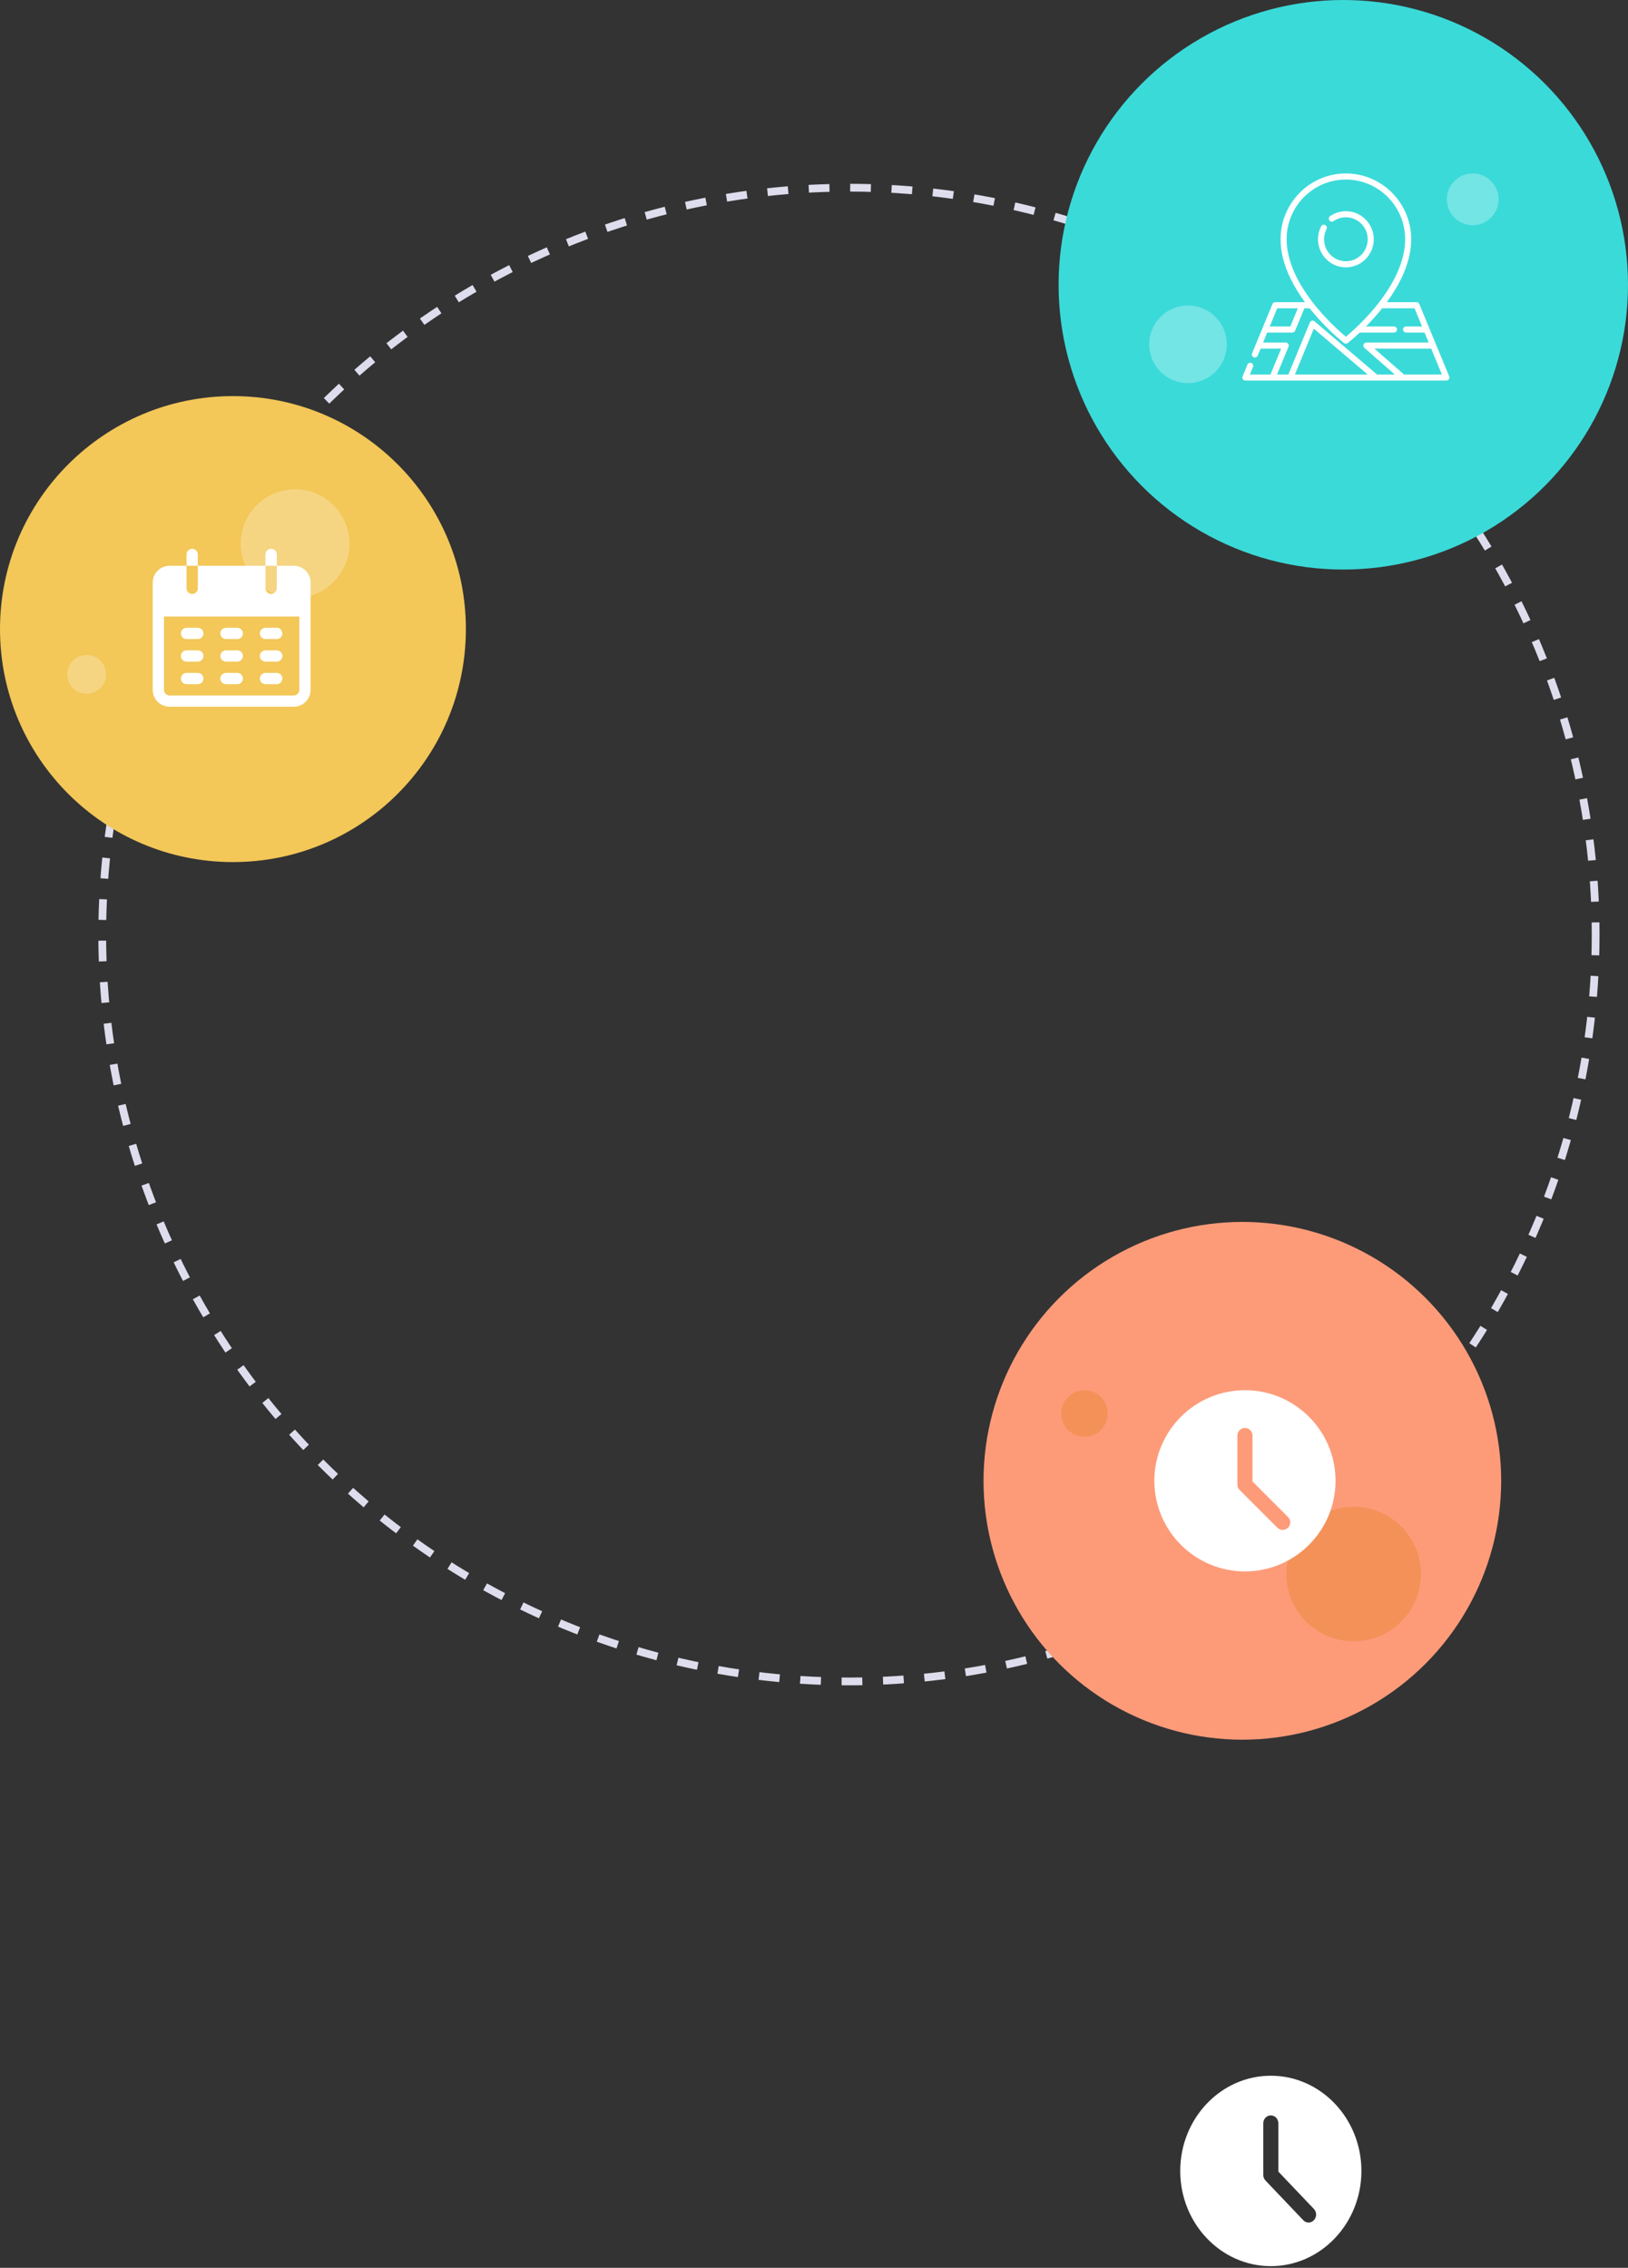<svg width="629" height="876" viewBox="0 0 629 876" fill="none" xmlns="http://www.w3.org/2000/svg">
<rect x="0" y="0" width="629" height="876" fill="#333333" stroke="none"/>
<circle cx="328" cy="361" r="288.5" stroke="#DDDDED" stroke-width="3" stroke-dasharray="8 8"/>
<circle cx="519" cy="110" r="110" fill="#3ADAD9"/>
<circle cx="459" cy="133" r="15" fill="white" fill-opacity="0.29"/>
<circle cx="569" cy="77" r="10" fill="white" fill-opacity="0.29"/>
<g clip-path="url(#clip0_5530_137)">
<path d="M520 81.578C517.809 81.578 515.701 82.237 513.902 83.484C513.371 83.852 513.236 84.585 513.602 85.121C513.968 85.656 514.696 85.792 515.227 85.423C516.634 84.448 518.284 83.932 520 83.932C524.649 83.932 528.431 87.743 528.431 92.427C528.431 97.111 524.649 100.921 520 100.921C515.351 100.921 511.569 97.111 511.569 92.427C511.569 91.045 511.887 89.728 512.515 88.512C512.813 87.935 512.591 87.224 512.018 86.924C511.445 86.624 510.74 86.848 510.442 87.425C509.651 88.958 509.232 90.688 509.232 92.427C509.232 98.409 514.063 103.276 520 103.276C525.938 103.276 530.768 98.409 530.768 92.427C530.768 86.445 525.938 81.578 520 81.578Z" fill="white"/>
<path d="M559.911 145.37L548.379 117.454C548.198 117.015 547.772 116.729 547.3 116.729H535.809C538.044 113.683 539.904 110.648 541.357 107.669C543.932 102.388 545.238 97.26 545.238 92.427C545.237 78.406 533.916 67 520 67C506.085 67 494.763 78.406 494.763 92.427C494.763 97.26 496.069 102.388 498.644 107.668C500.097 110.648 501.957 113.683 504.192 116.729H492.701C492.229 116.729 491.803 117.015 491.622 117.454L483.764 136.477C483.516 137.077 483.798 137.766 484.394 138.016C484.541 138.077 484.692 138.107 484.842 138.107C485.3 138.107 485.734 137.834 485.921 137.381L487.042 134.667H494.997L490.875 144.645H482.921L484.116 141.753C484.364 141.152 484.082 140.463 483.486 140.214C482.89 139.964 482.206 140.248 481.958 140.848L480.09 145.37C479.94 145.734 479.98 146.149 480.197 146.476C480.414 146.803 480.778 147 481.169 147H558.832C559.222 147 559.587 146.803 559.804 146.476C560.021 146.149 560.061 145.734 559.911 145.37ZM497.1 92.427C497.1 79.704 507.373 69.354 520 69.354C532.628 69.354 542.901 79.705 542.901 92.427C542.901 97.762 541.061 106.287 532.55 117.15C532.541 117.16 532.534 117.171 532.525 117.182C532.091 117.736 531.639 118.296 531.169 118.863C526.492 124.497 521.759 128.612 520 130.074C518.246 128.617 513.536 124.523 508.862 118.899C508.38 118.319 507.918 117.746 507.473 117.179C507.466 117.17 507.459 117.16 507.452 117.151C498.941 106.288 497.1 97.764 497.1 92.427ZM493.48 119.084H501.434L498.533 126.107H490.579L493.48 119.084ZM500.312 144.646L507.616 126.966L528.399 144.646H500.312ZM532.022 144.646L507.904 124.13C507.619 123.888 507.237 123.797 506.875 123.885C506.513 123.974 506.215 124.231 506.072 124.577L497.782 144.645H493.406L497.827 133.942C497.977 133.579 497.937 133.164 497.72 132.837C497.504 132.509 497.139 132.312 496.748 132.312H488.015L489.606 128.461H499.312C499.784 128.461 500.21 128.175 500.391 127.736L503.965 119.083H505.993C506.345 119.526 506.703 119.968 507.07 120.41C513.099 127.665 519.036 132.323 519.285 132.517C519.496 132.682 519.748 132.763 520 132.763C520.253 132.763 520.505 132.681 520.715 132.517C520.853 132.41 522.709 130.953 525.352 128.461H538.583C539.229 128.461 539.752 127.934 539.752 127.284C539.752 126.634 539.229 126.107 538.583 126.107H527.76C529.38 124.466 531.151 122.552 532.931 120.41C533.298 119.968 533.656 119.526 534.008 119.084H546.521L549.422 126.107H543.257C542.612 126.107 542.088 126.634 542.088 127.284C542.088 127.934 542.611 128.461 543.257 128.461H550.394L551.985 132.313H527.912C527.424 132.313 526.988 132.618 526.817 133.078C526.647 133.538 526.778 134.057 527.146 134.379L538.886 144.646H532.022V144.646ZM542.451 144.646L531.041 134.667H552.958L557.08 144.646H542.451Z" fill="white"/>
</g>
<circle cx="90" cy="243" r="90" fill="#F3C758"/>
<circle cx="114" cy="210" r="21" fill="white" fill-opacity="0.25"/>
<circle cx="33.5" cy="260.5" r="7.5" fill="white" fill-opacity="0.25"/>
<path d="M74.25 212C73.047 212 72.071 212.975 72.071 214.179V218.536H76.428V214.179C76.428 212.975 75.453 212 74.25 212Z" fill="white"/>
<path d="M104.75 212C103.547 212 102.571 212.975 102.571 214.179V218.536H106.928V214.179C106.929 212.975 105.953 212 104.75 212Z" fill="white"/>
<path d="M113.464 218.536H106.929V227.25C106.929 228.453 105.953 229.429 104.75 229.429C103.547 229.429 102.571 228.453 102.571 227.25V218.536H76.428V227.25C76.428 228.453 75.453 229.429 74.25 229.429C73.047 229.429 72.071 228.453 72.071 227.25V218.536H65.536C61.926 218.536 59 221.462 59 225.071V266.464C59 270.074 61.926 273 65.536 273H113.464C117.074 273 120 270.074 120 266.464V225.071C120 221.462 117.074 218.536 113.464 218.536ZM115.643 266.464C115.643 267.667 114.667 268.643 113.464 268.643H65.536C64.332 268.643 63.357 267.667 63.357 266.464V238.143H115.643V266.464Z" fill="white"/>
<path d="M76.428 242.5H72.071C70.868 242.5 69.893 243.475 69.893 244.679C69.893 245.882 70.868 246.857 72.071 246.857H76.428C77.632 246.857 78.607 245.882 78.607 244.679C78.607 243.475 77.632 242.5 76.428 242.5Z" fill="white"/>
<path d="M91.678 242.5H87.321C86.118 242.5 85.143 243.475 85.143 244.679C85.143 245.882 86.118 246.857 87.321 246.857H91.678C92.882 246.857 93.857 245.882 93.857 244.679C93.857 243.475 92.882 242.5 91.678 242.5Z" fill="white"/>
<path d="M106.929 242.5H102.572C101.368 242.5 100.393 243.475 100.393 244.679C100.393 245.882 101.368 246.857 102.572 246.857H106.929C108.132 246.857 109.107 245.882 109.107 244.679C109.107 243.475 108.132 242.5 106.929 242.5Z" fill="white"/>
<path d="M76.428 251.214H72.071C70.868 251.214 69.893 252.19 69.893 253.393C69.893 254.596 70.868 255.572 72.071 255.572H76.428C77.632 255.572 78.607 254.596 78.607 253.393C78.607 252.19 77.632 251.214 76.428 251.214Z" fill="white"/>
<path d="M91.678 251.214H87.321C86.118 251.214 85.143 252.19 85.143 253.393C85.143 254.596 86.118 255.572 87.321 255.572H91.678C92.882 255.572 93.857 254.596 93.857 253.393C93.857 252.19 92.882 251.214 91.678 251.214Z" fill="white"/>
<path d="M106.929 251.214H102.572C101.368 251.214 100.393 252.19 100.393 253.393C100.393 254.596 101.368 255.572 102.572 255.572H106.929C108.132 255.572 109.107 254.596 109.107 253.393C109.107 252.19 108.132 251.214 106.929 251.214Z" fill="white"/>
<path d="M76.428 259.929H72.071C70.868 259.929 69.893 260.904 69.893 262.107C69.893 263.311 70.868 264.286 72.071 264.286H76.428C77.632 264.286 78.607 263.31 78.607 262.107C78.607 260.904 77.632 259.929 76.428 259.929Z" fill="white"/>
<path d="M91.678 259.929H87.321C86.118 259.929 85.143 260.904 85.143 262.107C85.143 263.311 86.118 264.286 87.321 264.286H91.678C92.882 264.286 93.857 263.311 93.857 262.107C93.857 260.904 92.882 259.929 91.678 259.929Z" fill="white"/>
<path d="M106.929 259.929H102.572C101.368 259.929 100.393 260.904 100.393 262.107C100.393 263.311 101.368 264.286 102.572 264.286H106.929C108.132 264.286 109.107 263.311 109.107 262.107C109.107 260.904 108.132 259.929 106.929 259.929Z" fill="white"/>
<path d="M491 801.801C471.7 801.801 456 818.299 456 838.58C456 858.86 471.7 875.358 491 875.358C510.3 875.358 526 858.86 526 838.58C526 818.299 510.3 801.801 491 801.801ZM507.646 857.603C507.077 858.2 506.33 858.501 505.584 858.501C504.837 858.501 504.09 858.2 503.522 857.603L488.938 842.279C488.39 841.706 488.084 840.927 488.084 840.112V820.19C488.084 818.496 489.39 817.126 491 817.126C492.61 817.126 493.916 818.496 493.916 820.19V838.843L507.646 853.269C508.786 854.468 508.786 856.405 507.646 857.603V857.603Z" fill="white"/>
<circle cx="480" cy="572" r="100" fill="#FD9B79"/>
<circle cx="419" cy="546" r="9" fill="#F49159"/>
<circle cx="523" cy="608" r="26" fill="#F49159"/>
<path d="M481 537C461.7 537 446 552.7 446 572C446 591.3 461.7 607 481 607C500.3 607 516 591.3 516 572C516 552.7 500.3 537 481 537ZM497.646 590.103C497.077 590.672 496.33 590.959 495.584 590.959C494.837 590.959 494.09 590.672 493.522 590.103L478.938 575.521C478.39 574.975 478.084 574.234 478.084 573.459V554.5C478.084 552.887 479.39 551.584 481 551.584C482.61 551.584 483.916 552.887 483.916 554.5V572.251L497.646 585.979C498.786 587.12 498.786 588.963 497.646 590.103V590.103Z" fill="white"/>
<defs>
<clipPath id="clip0_5530_137">
<rect width="80" height="80" fill="white" transform="translate(480 67)"/>
</clipPath>
</defs>
</svg>
